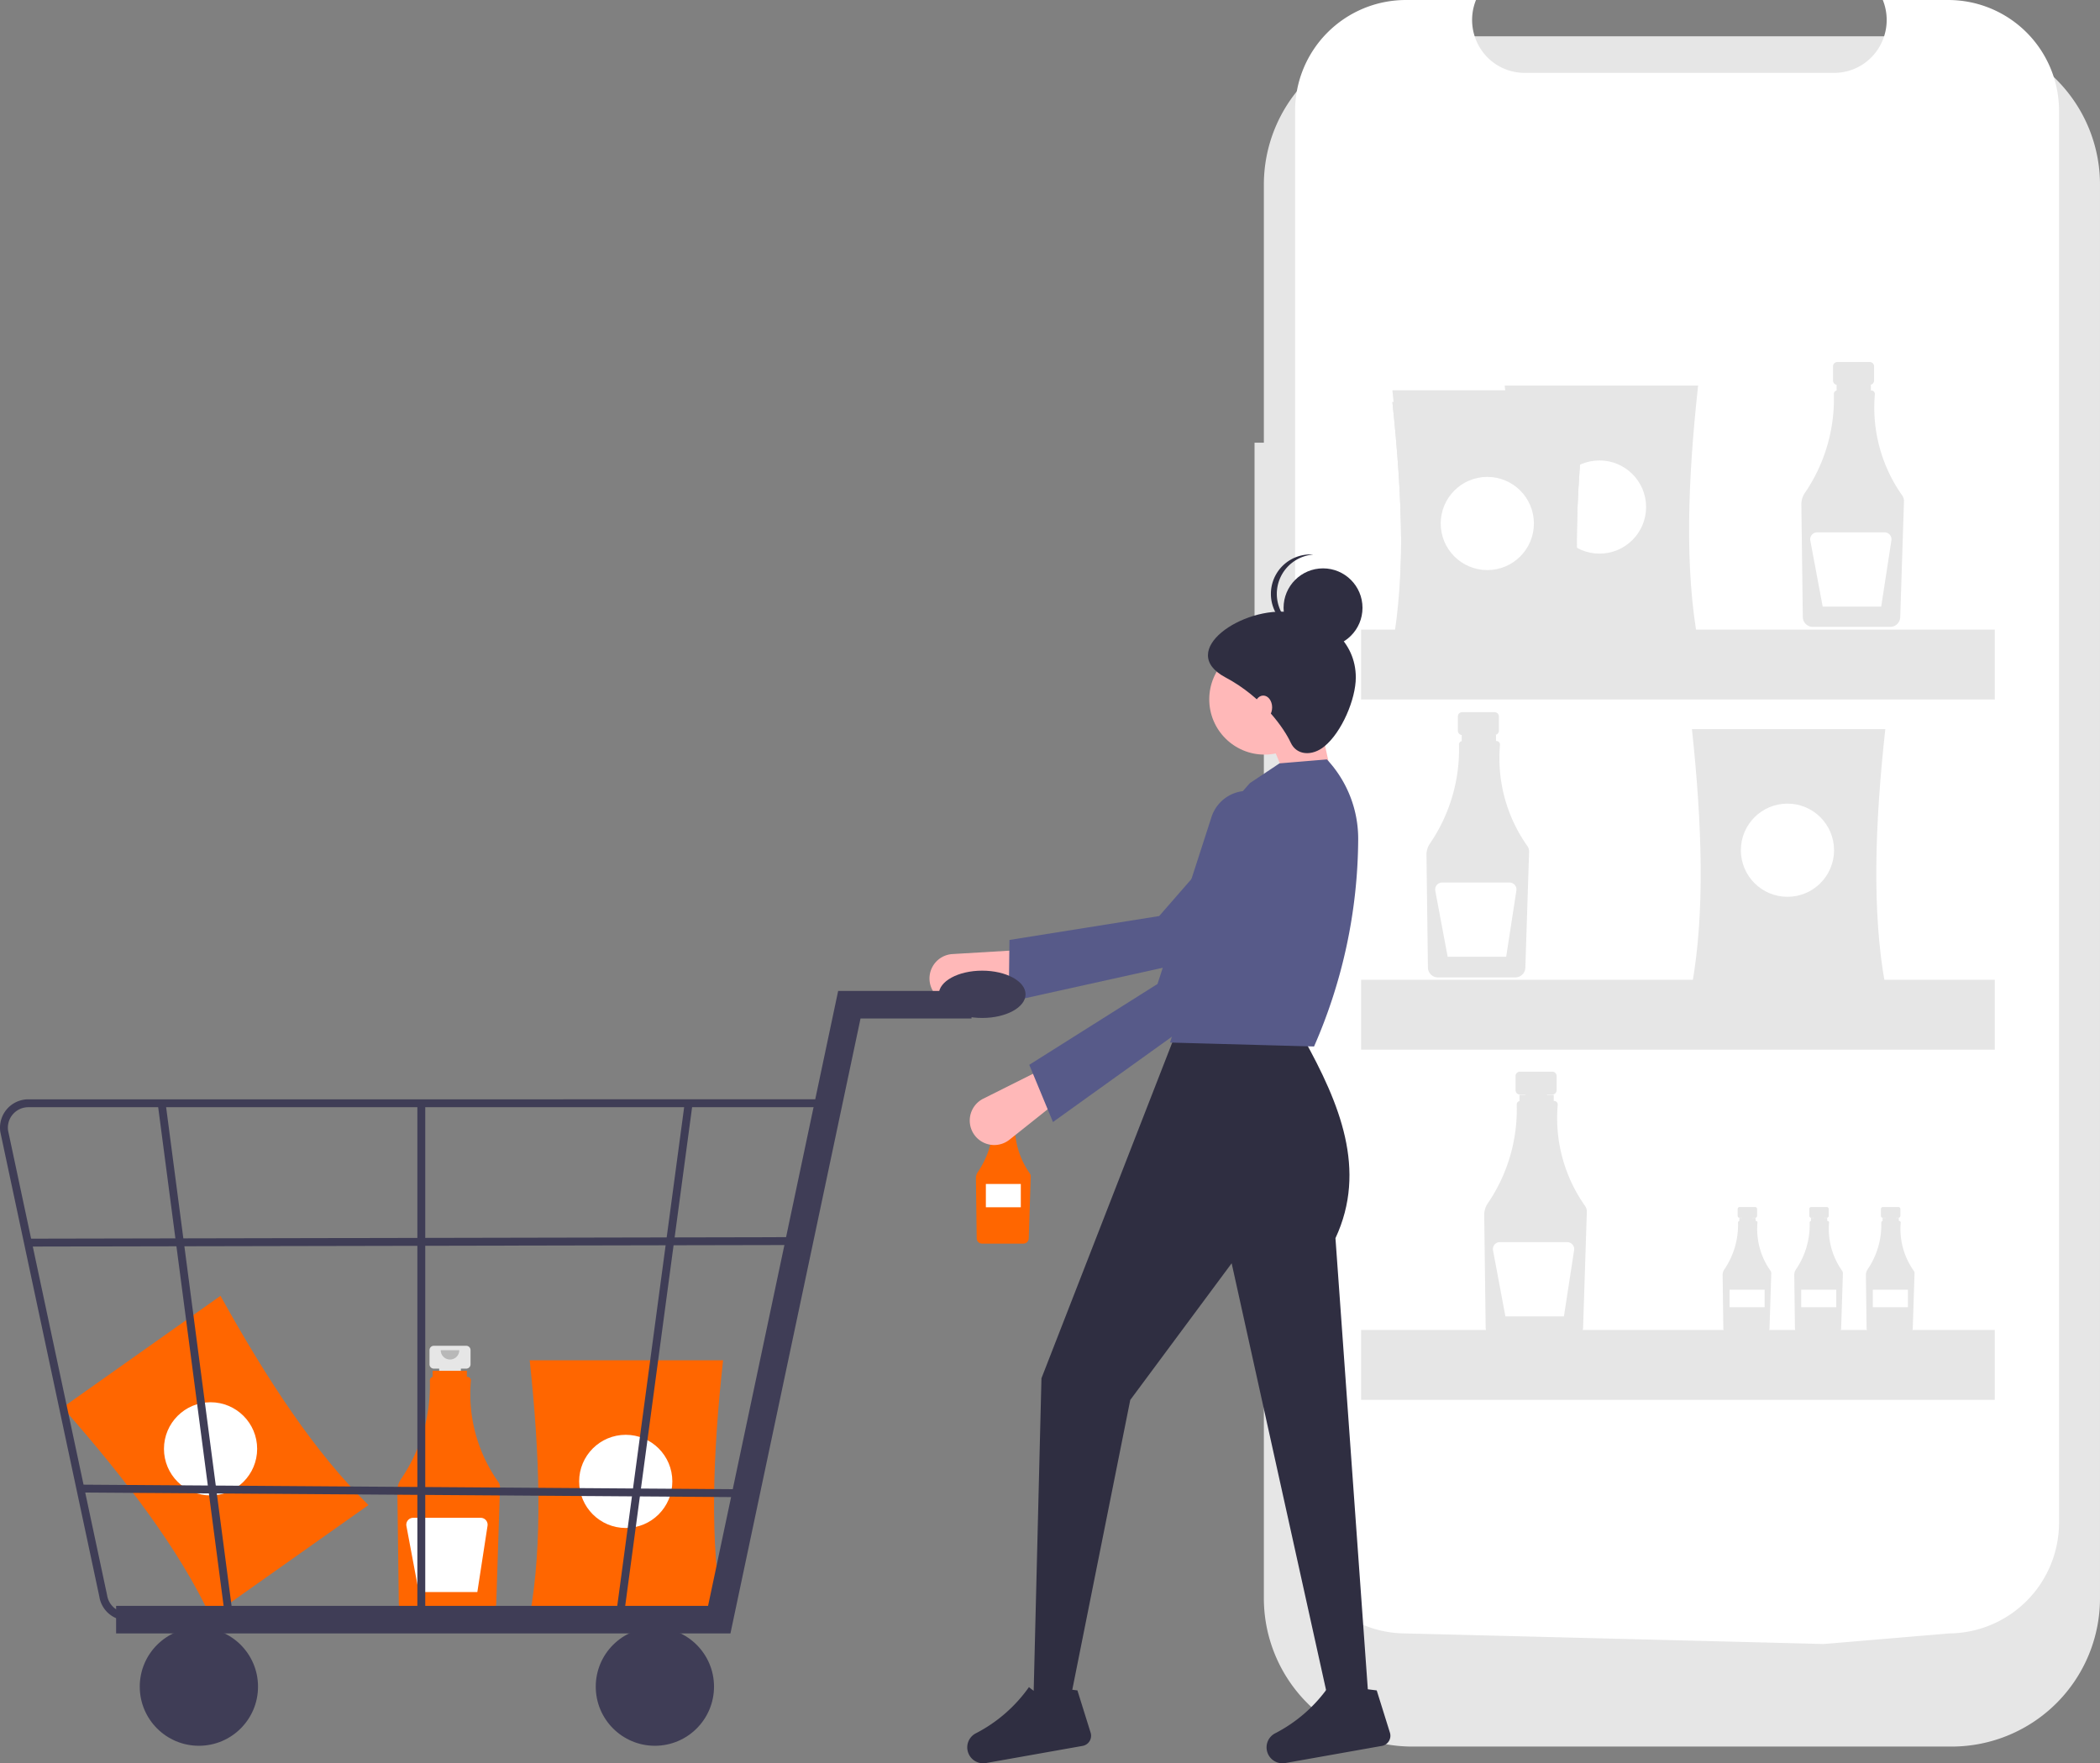 <svg xmlns="http://www.w3.org/2000/svg" width="595.686" height="500.22" viewBox="0 0 595.686 500.22">
  <rect x="0" y="0" width="595.686" height="500.22" fill="#808080" stroke="none"/>
  <g id="undraw_shopping_app_flsj" transform="translate(0 10.29)">
    <path id="Path_301" data-name="Path 301" d="M156,194.774h2.643v-73.03a42.085,42.085,0,0,1,41.9-42.268H353.921a42.085,42.085,0,0,1,41.9,42.268V522.392a42.085,42.085,0,0,1-41.9,42.268H200.543a42.085,42.085,0,0,1-41.9-42.268V246.757H156Z" transform="translate(199.864 -79.476)" fill="#e6e6e6"/>
    <path id="Path_302" data-name="Path 302" d="M204.931,96.108h20.021a15.12,15.12,0,0,0,1.426,14.034,14.83,14.83,0,0,0,12.337,6.634h87.868a14.829,14.829,0,0,0,12.337-6.633,15.121,15.121,0,0,0,1.427-14.035h18.7a31.435,31.435,0,0,1,31.291,31.578V527.912a31.435,31.435,0,0,1-31.291,31.578l-35.534,3-118.582-3a31.435,31.435,0,0,1-31.291-31.578V127.686a31.435,31.435,0,0,1,31.291-31.578Z" transform="translate(193.728 -106.397)" fill="#fff"/>
    <path id="Path_303" data-name="Path 303" d="M254.992,219.111h9.2a1.22,1.22,0,0,1,1.22,1.22v4.039a1.22,1.22,0,0,1-1.22,1.22h-1.525v6.052h-6.152V225.59h-1.525a1.22,1.22,0,0,1-1.22-1.22v-4.039A1.22,1.22,0,0,1,254.992,219.111Z" transform="translate(266.189 -126.7)" fill="#e6e6e6"/>
    <path id="Path_304" data-name="Path 304" d="M241.839,259.321a47.308,47.308,0,0,0,8.23-28.048,1,1,0,0,1,.779-1v-1.745h9.718v1.721h.134a1,1,0,0,1,1,1c0,.024,0,.048,0,.073a43.174,43.174,0,0,0,7.756,28.713,2.748,2.748,0,0,1,.5,1.665l-1.063,32.871a2.846,2.846,0,0,1-2.821,2.746H244.081a2.847,2.847,0,0,1-2.823-2.795l-.409-31.915A5.76,5.76,0,0,1,241.839,259.321Z" transform="translate(270.126 -129.768)" fill="#e6e6e6"/>
    <path id="Path_305" data-name="Path 305" d="M248.2,292.166h19.133a1.964,1.964,0,0,1,1.941,2.263l-2.891,18.793h-16.6l-3.512-18.73a1.964,1.964,0,0,1,1.931-2.326Z" transform="translate(267.242 -151.431)" fill="#fff"/>
    <path id="Path_306" data-name="Path 306" d="M411.275,369.345h9.2a1.22,1.22,0,0,1,1.22,1.22V374.6a1.22,1.22,0,0,1-1.22,1.22h-1.525v6.052H412.8v-6.052h-1.525a1.22,1.22,0,0,1-1.22-1.22v-4.039A1.22,1.22,0,0,1,411.275,369.345Z" transform="translate(3.483 -177.606)" fill="#e6e6e6"/>
    <path id="Path_307" data-name="Path 307" d="M398.122,409.556a47.308,47.308,0,0,0,8.23-28.048,1,1,0,0,1,.779-1v-1.745h9.719v1.721h.134a1,1,0,0,1,1,1c0,.024,0,.048,0,.073a43.174,43.174,0,0,0,7.756,28.713,2.748,2.748,0,0,1,.5,1.665l-1.063,32.871a2.845,2.845,0,0,1-2.821,2.746H400.365a2.847,2.847,0,0,1-2.823-2.795l-.409-31.915A5.759,5.759,0,0,1,398.122,409.556Z" transform="translate(7.503 -180.561)" fill="#e6e6e6"/>
    <path id="Path_308" data-name="Path 308" d="M404.485,442.4h19.133a1.964,1.964,0,0,1,1.942,2.263l-2.891,18.793h-16.6l-3.512-18.73a1.964,1.964,0,0,1,1.931-2.326Z" transform="translate(4.576 -202.322)" fill="#fff"/>
    <path id="Path_309" data-name="Path 309" d="M242.971,581.733h4.365a.579.579,0,0,1,.579.579v1.916a.579.579,0,0,1-.579.579h-.723v2.871h-2.918v-2.871h-.723a.579.579,0,0,1-.579-.579v-1.916A.579.579,0,0,1,242.971,581.733Z" transform="translate(291.146 -249.612)" fill="#e6e6e6"/>
    <path id="Path_310" data-name="Path 310" d="M236.732,600.806a22.44,22.44,0,0,0,3.9-13.3.473.473,0,0,1,.369-.472V586.2h4.61v.816h.064a.473.473,0,0,1,.472.474c0,.011,0,.023,0,.034a20.479,20.479,0,0,0,3.679,13.62,1.3,1.3,0,0,1,.236.79l-.5,15.592a1.35,1.35,0,0,1-1.338,1.3H237.8a1.35,1.35,0,0,1-1.339-1.326l-.194-15.139A2.731,2.731,0,0,1,236.732,600.806Z" transform="translate(293.013 -250.957)" fill="#e6e6e6"/>
    <rect id="Rectangle_77" data-name="Rectangle 77" width="9.949" height="4.974" transform="translate(531.246 355.58)" fill="#fff"/>
    <path id="Path_311" data-name="Path 311" d="M273.971,581.733h4.365a.579.579,0,0,1,.579.579v1.916a.579.579,0,0,1-.579.579h-.723v2.871h-2.918v-2.871h-.723a.579.579,0,0,1-.579-.579v-1.916A.579.579,0,0,1,273.971,581.733Z" transform="translate(239.828 -249.612)" fill="#e6e6e6"/>
    <path id="Path_312" data-name="Path 312" d="M267.732,600.806a22.441,22.441,0,0,0,3.9-13.3.473.473,0,0,1,.369-.472V586.2h4.61v.816h.063a.473.473,0,0,1,.472.474c0,.011,0,.023,0,.034a20.479,20.479,0,0,0,3.679,13.62,1.3,1.3,0,0,1,.236.79l-.5,15.592a1.35,1.35,0,0,1-1.338,1.3H268.8a1.35,1.35,0,0,1-1.339-1.326l-.194-15.139A2.731,2.731,0,0,1,267.732,600.806Z" transform="translate(241.695 -250.957)" fill="#e6e6e6"/>
    <rect id="Rectangle_78" data-name="Rectangle 78" width="9.949" height="4.974" transform="translate(510.927 355.58)" fill="#fff"/>
    <path id="Path_313" data-name="Path 313" d="M304.971,581.733h4.365a.579.579,0,0,1,.579.579v1.916a.579.579,0,0,1-.579.579h-.723v2.871h-2.918v-2.871h-.723a.579.579,0,0,1-.579-.579v-1.916A.579.579,0,0,1,304.971,581.733Z" transform="translate(188.509 -249.612)" fill="#e6e6e6"/>
    <path id="Path_314" data-name="Path 314" d="M298.732,600.806a22.44,22.44,0,0,0,3.9-13.3.473.473,0,0,1,.369-.472V586.2h4.61v.816h.063a.473.473,0,0,1,.472.474c0,.011,0,.023,0,.034a20.479,20.479,0,0,0,3.679,13.62,1.3,1.3,0,0,1,.236.79l-.5,15.592a1.35,1.35,0,0,1-1.338,1.3H299.8a1.35,1.35,0,0,1-1.339-1.326l-.194-15.139A2.732,2.732,0,0,1,298.732,600.806Z" transform="translate(190.377 -250.957)" fill="#e6e6e6"/>
    <rect id="Rectangle_79" data-name="Rectangle 79" width="9.949" height="4.974" transform="translate(490.609 355.58)" fill="#fff"/>
    <path id="Path_315" data-name="Path 315" d="M386.887,523.613h9.2a1.22,1.22,0,0,1,1.22,1.22v4.039a1.22,1.22,0,0,1-1.22,1.22h-1.525v6.052h-6.152v-6.052h-1.525a1.22,1.22,0,0,1-1.22-1.22v-4.039A1.22,1.22,0,0,1,386.887,523.613Z" transform="translate(44.241 -229.879)" fill="#e6e6e6"/>
    <path id="Path_316" data-name="Path 316" d="M373.734,563.824a47.308,47.308,0,0,0,8.23-28.048,1,1,0,0,1,.779-1v-1.745h9.718v1.721h.134a1,1,0,0,1,1,1q0,.036,0,.073a43.175,43.175,0,0,0,7.756,28.713,2.747,2.747,0,0,1,.5,1.665l-1.063,32.871a2.846,2.846,0,0,1-2.821,2.746H375.976a2.847,2.847,0,0,1-2.823-2.795l-.41-31.915A5.76,5.76,0,0,1,373.734,563.824Z" transform="translate(48.272 -232.717)" fill="#e6e6e6"/>
    <path id="Path_317" data-name="Path 317" d="M380.1,596.668H399.23a1.964,1.964,0,0,1,1.942,2.263l-2.891,18.793h-16.6l-3.512-18.73a1.965,1.965,0,0,1,1.931-2.326Z" transform="translate(45.341 -254.578)" fill="#fff"/>
    <path id="Path_318" data-name="Path 318" d="M325.544,301.722H380.4c-3.835-20.734-2.953-45.77,0-72.695H325.544C328.418,255.952,329.277,280.988,325.544,301.722Z" transform="translate(101.285 -129.926)" fill="#e6e6e6"/>
    <ellipse id="Ellipse_96" data-name="Ellipse 96" cx="13.217" cy="13.217" rx="13.217" ry="13.217" transform="translate(440.497 120.333)" fill="#fff"/>
    <path id="Path_319" data-name="Path 319" d="M248.914,448.932h54.852c-3.835-20.734-2.953-45.77,0-72.695H248.914C251.788,403.162,252.647,428.2,248.914,448.932Z" transform="translate(231.021 -179.687)" fill="#e6e6e6"/>
    <ellipse id="Ellipse_97" data-name="Ellipse 97" cx="13.217" cy="13.217" rx="13.217" ry="13.217" transform="translate(493.813 217.686)" fill="#fff"/>
    <path id="Path_320" data-name="Path 320" d="M372.933,308.78h54.852c-3.835-20.734-2.953-45.77,0-72.695H372.933C375.807,263.01,376.666,288.046,372.933,308.78Z" transform="translate(22.031 -132.312)" fill="#e6e6e6"/>
    <ellipse id="Ellipse_98" data-name="Ellipse 98" cx="13.217" cy="13.217" rx="13.217" ry="13.217" transform="translate(408.673 125)" fill="#fff"/>
    <path id="Path_321" data-name="Path 321" d="M372.933,303.739h54.852c-3.835-20.734-2.953-45.77,0-72.695H372.933C375.807,257.969,376.666,283.005,372.933,303.739Z" transform="translate(22.031 -130.608)" fill="#e6e6e6"/>
    <ellipse id="Ellipse_99" data-name="Ellipse 99" cx="13.217" cy="13.217" rx="13.217" ry="13.217" transform="translate(408.673 121.666)" fill="#fff"/>
    <path id="Path_322" data-name="Path 322" d="M372.933,308.78h54.852c-3.835-20.734-2.953-45.77,0-72.695H372.933C375.807,263.01,376.666,288.046,372.933,308.78Z" transform="translate(22.031 -132.312)" fill="#e6e6e6"/>
    <ellipse id="Ellipse_100" data-name="Ellipse 100" cx="13.217" cy="13.217" rx="13.217" ry="13.217" transform="translate(408.673 125)" fill="#fff"/>
    <rect id="Rectangle_80" data-name="Rectangle 80" width="179.756" height="19.826" transform="translate(386.091 168.321)" fill="#e6e6e6"/>
    <rect id="Rectangle_81" data-name="Rectangle 81" width="179.756" height="19.826" transform="translate(386.091 267.662)" fill="#e6e6e6"/>
    <rect id="Rectangle_82" data-name="Rectangle 82" width="179.756" height="19.826" transform="translate(386.091 367.004)" fill="#e6e6e6"/>
    <path id="Path_323" data-name="Path 323" d="M926.508,709.223l44.782-31.674c-15.1-14.713-28.841-35.663-41.978-59.35L884.53,649.873C902.425,670.195,917.584,690.14,926.508,709.223Z" transform="translate(-866.769 -260.88)" fill="#f60"/>
    <ellipse id="Ellipse_101" data-name="Ellipse 101" cx="13.217" cy="13.217" rx="13.217" ry="13.217" transform="translate(46.51 387.508)" fill="#fff"/>
    <path id="Path_324" data-name="Path 324" d="M615.419,536.554h4.916a.652.652,0,0,1,.652.652v2.158a.652.652,0,0,1-.652.652h-.815v3.233h-3.286v-3.233h-.815a.652.652,0,0,1-.652-.652v-2.158a.652.652,0,0,1,.652-.652Z" transform="translate(-333.127 -234.296)" fill="#e6e6e6"/>
    <path id="Path_325" data-name="Path 325" d="M608.392,558.035a25.273,25.273,0,0,0,4.4-14.984.533.533,0,0,1,.416-.532v-.932H618.4v.919h.071a.533.533,0,0,1,.532.533c0,.013,0,.026,0,.039a23.064,23.064,0,0,0,4.143,15.339,1.468,1.468,0,0,1,.266.89l-.568,17.56a1.52,1.52,0,0,1-1.507,1.467H609.59a1.52,1.52,0,0,1-1.508-1.493l-.219-17.049A3.078,3.078,0,0,1,608.392,558.035Z" transform="translate(-331.032 -235.825)" fill="#f60"/>
    <path id="Path_326" data-name="Path 326" d="M617.409,537.627a1.406,1.406,0,1,0,2.812,0" transform="translate(-334.091 -234.688)" opacity="0.2"/>
    <rect id="Rectangle_83" data-name="Rectangle 83" width="9.913" height="6.609" transform="translate(279.65 325.587)" fill="#fff"/>
    <path id="Path_327" data-name="Path 327" d="M845.922,641.218h9.2a1.22,1.22,0,0,1,1.22,1.22v4.039a1.22,1.22,0,0,1-1.22,1.22H853.6v6.052h-6.152V647.7h-1.525a1.22,1.22,0,0,1-1.22-1.22v-4.039a1.22,1.22,0,0,1,1.22-1.22Z" transform="translate(-722.868 -269.728)" fill="#e6e6e6"/>
    <path id="Path_328" data-name="Path 328" d="M832.769,681.429A47.309,47.309,0,0,0,841,653.38a1,1,0,0,1,.779-1V650.64H851.5v1.721h.134a1,1,0,0,1,1,1c0,.024,0,.048,0,.073a43.173,43.173,0,0,0,7.756,28.713,2.748,2.748,0,0,1,.5,1.665l-1.063,32.871a2.845,2.845,0,0,1-2.821,2.746H835.011a2.846,2.846,0,0,1-2.823-2.795l-.41-31.915A5.76,5.76,0,0,1,832.769,681.429Z" transform="translate(-719.063 -272.058)" fill="#f60"/>
    <path id="Path_329" data-name="Path 329" d="M849.645,643.226a2.632,2.632,0,1,0,5.264,0" transform="translate(-724.629 -270.475)" opacity="0.2"/>
    <path id="Path_330" data-name="Path 330" d="M839.132,714.273h19.133a1.964,1.964,0,0,1,1.942,2.263l-2.891,18.793h-16.6L837.2,716.6a1.964,1.964,0,0,1,1.931-2.326Z" transform="translate(-721.914 -293.984)" fill="#fff"/>
    <path id="Path_331" data-name="Path 331" d="M736.858,718.78H791.71c-3.835-20.734-2.953-45.77,0-72.695H736.858C739.732,673.009,740.591,698.046,736.858,718.78Z" transform="translate(-586.604 -270.488)" fill="#f60"/>
    <ellipse id="Ellipse_102" data-name="Ellipse 102" cx="13.217" cy="13.217" rx="13.217" ry="13.217" transform="translate(164.28 396.744)" fill="#fff"/>
    <path id="Path_332" data-name="Path 332" d="M342.393,313.754l-12.314-1.12-7.836-19.03,13.993-7.836Z" transform="translate(36.948 -96.684)" fill="#ffb8b8"/>
    <path id="Path_333" data-name="Path 333" d="M608.492,482.049h0a6.943,6.943,0,0,1,6.031-9.515l19.119-1.14,2.815,9.361-19.682,5.405A6.943,6.943,0,0,1,608.492,482.049Z" transform="translate(-344.334 -212.173)" fill="#ffb8b8"/>
    <path id="Path_334" data-name="Path 334" d="M475.657,459.711l.21-17.565,42.467-6.776,32.716-37.522a10.709,10.709,0,0,1,13.957-1.908h0a10.709,10.709,0,0,1,1.866,16.335l-26.991,33.216Z" transform="translate(-189.527 -185.787)" fill="#575a89"/>
    <path id="Path_335" data-name="Path 335" d="M558.878,696.187H547.684L519.917,570.649,491.152,609.43l-16.792,83.958H463.726l2.239-90.114L503.466,507h36.942c10.1,18.27,18.014,37.1,8.956,56.531Z" transform="translate(-170.546 -222.565)" fill="#2f2e41"/>
    <path id="Path_336" data-name="Path 336" d="M617,800.474a2.922,2.922,0,0,1-2.278,3.748l-27.393,4.861a4.507,4.507,0,0,1-5.113-3.089h0a4.479,4.479,0,0,1,2.191-5.326,41.881,41.881,0,0,0,15.107-13.134c3.011,2.8,6.376,2.54,9.949.474l3.79.474Z" transform="translate(-307.633 -319.227)" fill="#2f2e41"/>
    <path id="Path_337" data-name="Path 337" d="M490.61,800.474a2.922,2.922,0,0,1-2.278,3.748l-27.393,4.861a4.507,4.507,0,0,1-5.113-3.089h0a4.479,4.479,0,0,1,2.191-5.326,41.884,41.884,0,0,0,15.107-13.134c3.011,2.8,6.376,2.54,9.949.474l3.79.474Z" transform="translate(-96.341 -319.227)" fill="#2f2e41"/>
    <ellipse id="Ellipse_103" data-name="Ellipse 103" cx="15.672" cy="15.672" rx="15.672" ry="15.672" transform="translate(343.017 172.436)" fill="#ffb8b8"/>
    <path id="Path_338" data-name="Path 338" d="M509.818,470.594l-40.859-1.119,12-37.766c-7.457-11.955.048-23.9,10.669-35.837l8.4-5.6,13.433-1.119h0a32.977,32.977,0,0,1,8.881,22.973A147.989,147.989,0,0,1,509.818,470.594Z" transform="translate(-137.079 -184.009)" fill="#575a89"/>
    <path id="Path_339" data-name="Path 339" d="M594.877,541.841h0a6.943,6.943,0,0,1,1.8-11.12l17.128-8.57,6.271,7.5-15.969,12.712A6.944,6.944,0,0,1,594.877,541.841Z" transform="translate(-317.763 -229.333)" fill="#ffb8b8"/>
    <path id="Path_340" data-name="Path 340" d="M506.142,496.468l-6.717-16.232L535.8,457.3l15.318-47.367a10.709,10.709,0,0,1,12.081-7.245h0a10.709,10.709,0,0,1,8.141,14.284l-11.747,41.155Z" transform="translate(-207.461 -188.454)" fill="#575a89"/>
    <path id="Path_341" data-name="Path 341" d="M512.069,344.753c0,6.1-3.96,15.542-8.956,19.59-3.361,2.724-7.8,2.609-9.515-1.119-1.757-3.825-7.812-12.815-18.471-18.471-14.208-7.539,5.039-20.437,18.471-18.471C503.691,327.76,512.069,334.552,512.069,344.753Z" transform="translate(-127.482 -162.855)" fill="#2f2e41"/>
    <ellipse id="Ellipse_104" data-name="Ellipse 104" cx="11.194" cy="11.194" rx="11.194" ry="11.194" transform="translate(364.099 150.946)" fill="#2f2e41"/>
    <path id="Path_342" data-name="Path 342" d="M490.17,312.818a11.187,11.187,0,0,1,10.355-11.152c-.278-.021-.556-.042-.84-.042a11.194,11.194,0,1,0,0,22.389c.283,0,.561-.022.84-.042A11.187,11.187,0,0,1,490.17,312.818Z" transform="translate(-127.988 -154.631)" fill="#2f2e41"/>
    <ellipse id="Ellipse_105" data-name="Ellipse 105" cx="2.519" cy="3.358" rx="2.519" ry="3.358" transform="translate(355.817 187.031)" fill="#ffb8b8"/>
    <path id="Path_343" data-name="Path 343" d="M467.529,589.023H641.791l36.9-174.444h31.493v-7.827H672.348L635.446,581.2H467.529Z" transform="translate(-434.595 -135.931)" fill="#3f3d56"/>
    <ellipse id="Ellipse_106" data-name="Ellipse 106" cx="16.773" cy="16.773" rx="16.773" ry="16.773" transform="translate(168.992 451.415)" fill="#3f3d56"/>
    <ellipse id="Ellipse_107" data-name="Ellipse 107" cx="16.773" cy="16.773" rx="16.773" ry="16.773" transform="translate(39.644 451.415)" fill="#3f3d56"/>
    <path id="Path_344" data-name="Path 344" d="M720.7,680.979H890.243l29.915-147.834H692.622a8.039,8.039,0,0,0-7.941,9.285l28.074,131.758A8,8,0,0,0,720.7,680.979ZM888.4,678.743H720.7a5.771,5.771,0,0,1-5.73-4.9L686.891,542.083a5.8,5.8,0,0,1,5.731-6.7h224.82Z" transform="translate(-684.584 -231.573)" fill="#3f3d56"/>
    <path id="Path_345" data-name="Path 345" d="M596.829,601.522,616.42,455.461l-2.206-.364L594.623,601.158Z" transform="translate(-419.974 -152.589)" fill="#3f3d56"/>
    <path id="Path_346" data-name="Path 346" d="M806.362,600.4l2.208-.358L789.551,455.1l-2.208.358Z" transform="translate(-742.597 -152.591)" fill="#3f3d56"/>
    <rect id="Rectangle_84" data-name="Rectangle 84" width="2.236" height="146.06" transform="translate(118.391 302.69)" fill="#3f3d56"/>
    <rect id="Rectangle_85" data-name="Rectangle 85" width="2.237" height="216.488" transform="matrix(-0.002, -1, 1, -0.002, 7.667, 343.342)" fill="#3f3d56"/>
    <rect id="Rectangle_86" data-name="Rectangle 86" width="190.193" height="2.237" transform="matrix(-1, -0.007, 0.007, -1, 213.109, 414.451)" fill="#3f3d56"/>
    <ellipse id="Ellipse_108" data-name="Ellipse 108" cx="12.301" cy="6.709" rx="12.301" ry="6.709" transform="translate(266.305 265.073)" fill="#3f3d56"/>
  </g>
</svg>
